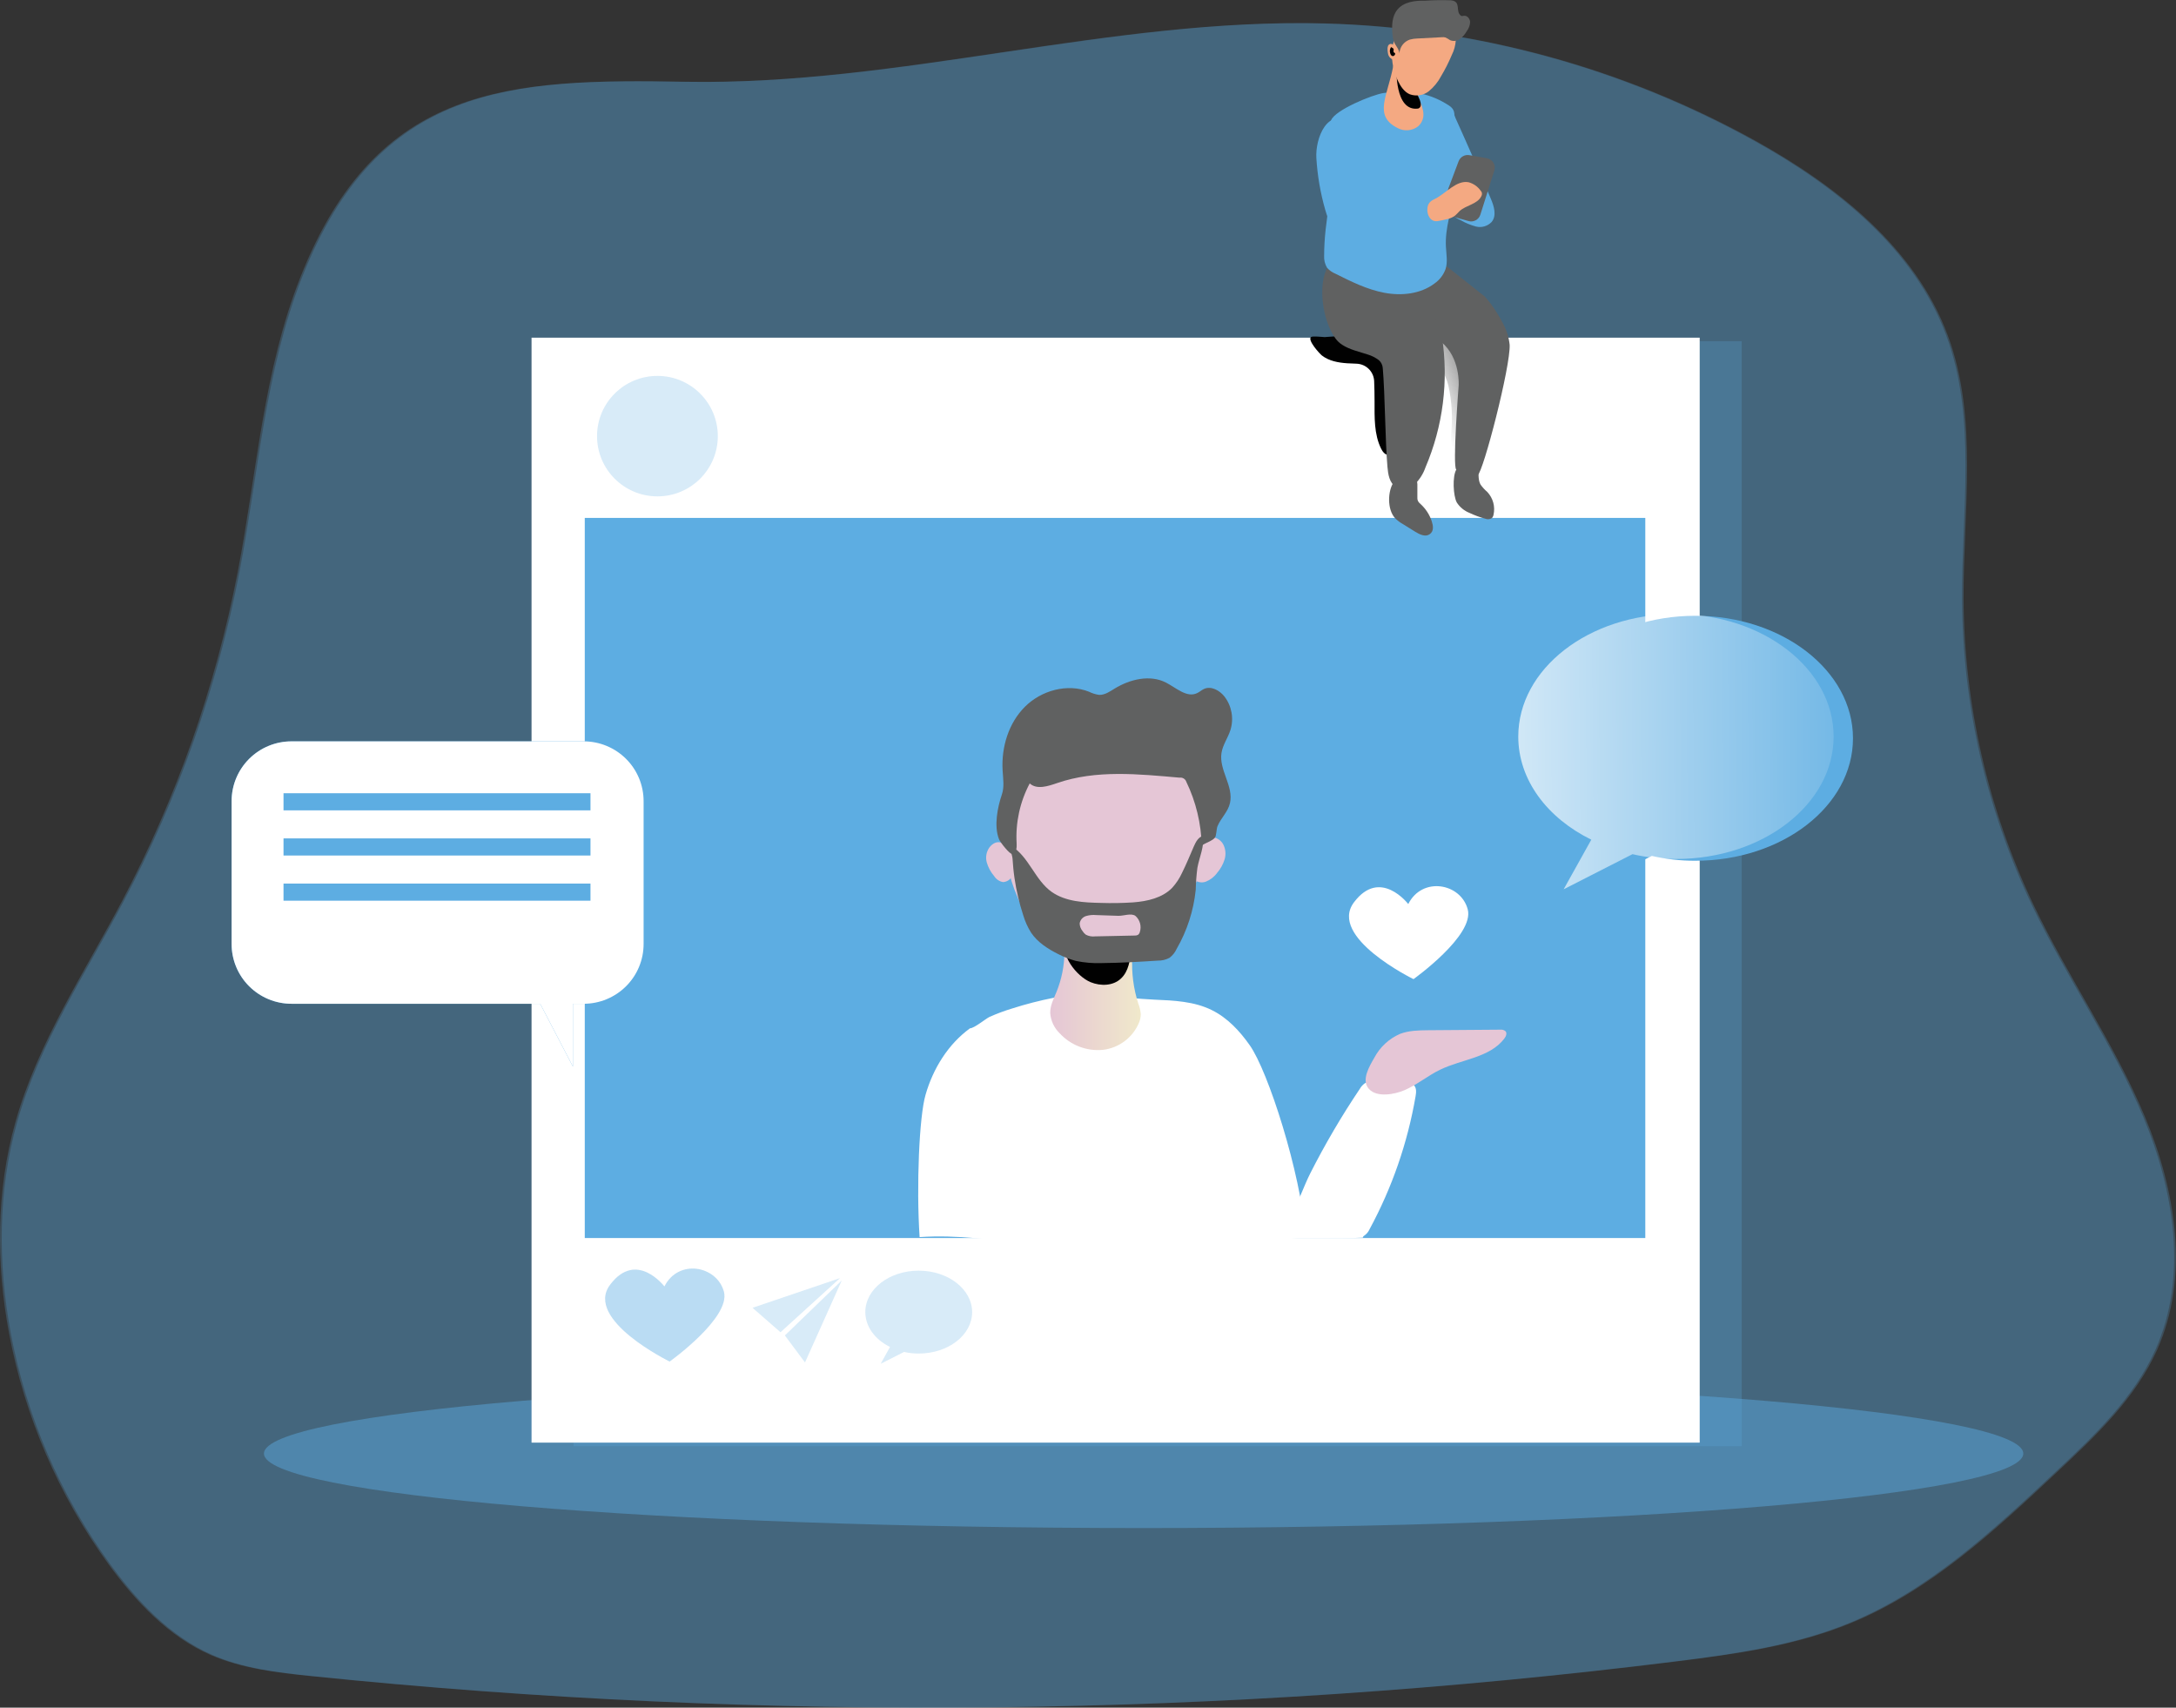 <svg width="469" height="368" viewBox="0 0 469 368" fill="none" xmlns="http://www.w3.org/2000/svg">
<rect x="0" y="0" width="469" height="368" fill="#333333" stroke="none"/>
<g clip-path="url(#clip0)">
<path opacity="0.24" d="M64.77 59.672C56.759 79.851 55.353 101.89 51.252 123.187C46.484 147.914 38.094 171.806 26.351 194.097C18.077 209.787 8.084 224.837 3.299 241.9C-0.823 256.602 -0.859 272.277 1.945 287.284C5.331 305.276 12.666 322.297 23.423 337.129C29.25 345.119 36.329 352.673 45.426 356.654C52.141 359.559 59.563 360.438 66.853 361.187C164.786 371.232 263.545 370.165 361.236 358.005C373.909 356.429 386.728 354.62 398.534 349.775C415.628 342.765 429.51 329.879 442.962 317.255C451.323 309.432 459.896 301.311 464.564 290.865C471.6 275.139 468.592 256.609 461.964 240.745C455.337 224.881 445.351 210.564 437.929 195.019C428.138 174.404 423.001 151.897 422.882 129.085C422.788 109.989 426.116 90.173 419.474 72.261C412.525 53.534 395.737 40.176 378.258 30.443C349.803 14.645 317.943 5.936 285.388 5.056C239.037 3.85 193.932 18.436 147.61 17.622C109.701 16.954 81.194 18.109 64.77 59.672Z" fill="#5DADE2"/>
<path opacity="0.24" d="M65.142 59.672C57.174 79.851 55.724 101.89 51.631 123.187C46.864 147.915 38.471 171.808 26.722 194.097C18.456 209.787 8.463 224.837 3.678 241.9C-0.444 256.602 -0.481 272.277 2.323 287.284C5.704 305.276 13.037 322.298 23.794 337.129C29.621 345.119 36.708 352.673 45.805 356.654C52.52 359.559 59.934 360.438 67.232 361.187C165.165 371.232 263.924 370.165 361.615 358.005C374.288 356.429 387.107 354.62 398.906 349.775C416.007 342.765 429.889 329.879 443.334 317.255C451.695 309.432 460.267 301.311 464.936 290.865C471.972 275.139 468.964 256.609 462.336 240.745C455.708 224.881 445.723 210.564 438.301 195.019C428.501 174.415 423.352 151.919 423.217 129.115C423.123 110.018 426.458 90.202 419.816 72.29C412.868 53.563 396.08 40.205 378.6 30.472C350.158 14.67 318.312 5.951 285.767 5.056C239.416 3.85 194.311 18.436 147.989 17.622C110.058 16.954 81.566 18.109 65.142 59.672Z" fill="#5DADE2"/>
<path opacity="0.46" d="M246.488 329.291C351.201 329.291 436.087 322.104 436.087 313.238C436.087 304.372 351.201 297.185 246.488 297.185C141.776 297.185 56.89 304.372 56.89 313.238C56.89 322.104 141.776 329.291 246.488 329.291Z" fill="#5DADE2"/>
<path opacity="0.24" d="M375.395 73.525H123.619V311.64H375.395V73.525Z" fill="#5DADE2"/>
<path d="M366.342 72.769H114.566V310.885H366.342V72.769Z" fill="white"/>
<path d="M354.616 111.609H126.037V266.793H354.616V111.609Z" fill="#5DADE2"/>
<path d="M399.379 159.1C399.379 173.685 384.157 185.489 365.388 185.489C362.236 185.5 359.094 185.151 356.022 184.45L341.193 192.019L347.136 181.32C337.668 176.671 331.397 168.477 331.397 159.1C331.397 144.514 346.619 132.703 365.381 132.703C384.142 132.703 399.379 144.514 399.379 159.1Z" fill="#5DADE2"/>
<path d="M395.206 158.722C395.206 173.308 379.991 185.111 361.222 185.111C358.07 185.126 354.927 184.778 351.856 184.073L337.02 191.642L342.977 180.949C333.509 176.293 327.238 168.1 327.238 158.722C327.238 144.136 342.453 132.325 361.222 132.325C379.991 132.325 395.206 144.136 395.206 158.722Z" fill="url(#paint0_linear)"/>
<path d="M138.718 172.639V203.431C138.718 205.123 138.383 206.798 137.734 208.361C137.084 209.924 136.133 211.344 134.933 212.54C133.733 213.736 132.308 214.684 130.741 215.331C129.173 215.978 127.493 216.31 125.797 216.31H123.481V229.849L116.431 216.31H62.833C61.137 216.31 59.458 215.976 57.891 215.329C56.325 214.682 54.901 213.733 53.702 212.537C52.503 211.341 51.552 209.922 50.903 208.359C50.254 206.797 49.92 205.122 49.92 203.431V172.639C49.919 170.948 50.252 169.273 50.901 167.71C51.549 166.147 52.501 164.727 53.7 163.531C54.899 162.335 56.323 161.386 57.89 160.739C59.457 160.092 61.137 159.76 62.833 159.761H125.797C127.493 159.76 129.173 160.092 130.741 160.739C132.308 161.386 133.733 162.334 134.933 163.53C136.133 164.726 137.084 166.146 137.734 167.709C138.383 169.272 138.718 170.948 138.718 172.639Z" fill="#5DADE2"/>
<path d="M138.718 172.639V203.431C138.718 205.123 138.383 206.798 137.734 208.361C137.084 209.924 136.133 211.344 134.933 212.54C133.733 213.736 132.308 214.684 130.741 215.331C129.173 215.978 127.493 216.31 125.797 216.31H123.481V229.849L116.431 216.31H62.833C61.137 216.31 59.458 215.976 57.891 215.329C56.325 214.682 54.901 213.733 53.702 212.537C52.503 211.341 51.552 209.922 50.903 208.359C50.254 206.797 49.92 205.122 49.92 203.431V172.639C49.919 170.948 50.252 169.273 50.901 167.71C51.549 166.147 52.501 164.727 53.7 163.531C54.899 162.335 56.323 161.386 57.89 160.739C59.457 160.092 61.137 159.76 62.833 159.761H125.797C127.493 159.76 129.173 160.092 130.741 160.739C132.308 161.386 133.733 162.334 134.933 163.53C136.133 164.726 137.084 166.146 137.734 167.709C138.383 169.272 138.718 170.948 138.718 172.639Z" fill="url(#paint1_linear)"/>
<path d="M127.268 170.94H61.107V174.63H127.268V170.94Z" fill="#5DADE2"/>
<path d="M127.268 180.673H61.107V184.363H127.268V180.673Z" fill="#5DADE2"/>
<path d="M127.268 190.407H61.107V194.097H127.268V190.407Z" fill="#5DADE2"/>
<path opacity="0.24" d="M143.204 277.231C143.204 277.231 137.166 269.328 131.507 276.853C125.848 284.379 144.333 293.408 144.333 293.408C144.333 293.408 157.538 283.965 156.023 278.357C154.508 272.749 146.234 271.21 143.204 277.231Z" fill="#5DADE2"/>
<path opacity="0.24" d="M143.204 277.231C143.204 277.231 137.166 269.328 131.507 276.853C125.848 284.379 144.333 293.408 144.333 293.408C144.333 293.408 157.538 283.965 156.023 278.357C154.508 272.749 146.234 271.21 143.204 277.231Z" fill="#5DADE2"/>
<path d="M303.524 194.823C303.524 194.823 297.486 186.92 291.827 194.445C286.168 201.971 304.653 211 304.653 211C304.653 211 317.857 201.593 316.342 195.949C314.827 190.305 306.539 188.823 303.524 194.823Z" fill="white"/>
<path opacity="0.24" d="M209.526 282.759C209.526 287.698 204.376 291.686 198.033 291.686C196.967 291.691 195.904 291.574 194.864 291.338L189.817 293.894L191.827 290.263C188.623 288.694 186.503 285.904 186.503 282.744C186.503 277.812 191.652 273.824 198.003 273.824C204.354 273.824 209.526 277.827 209.526 282.759Z" fill="#5DADE2"/>
<path opacity="0.24" d="M162.192 281.829L181.048 275.43L168.222 287.095L162.192 281.829Z" fill="#5DADE2"/>
<path opacity="0.24" d="M169.169 287.786L181.427 275.938L173.502 293.611L169.169 287.786Z" fill="#5DADE2"/>
<path opacity="0.24" d="M141.696 106.967C148.884 106.967 154.712 101.156 154.712 93.987C154.712 86.818 148.884 81.006 141.696 81.006C134.508 81.006 128.681 86.818 128.681 93.987C128.681 101.156 134.508 106.967 141.696 106.967Z" fill="#5DADE2"/>
<path d="M312.759 93.594C312.686 94.88 312.621 96.289 313.4 97.314C315.439 96.1 316.051 93.478 316.313 91.132C316.822 86.478 316.693 81.776 315.927 77.156C315.842 76.411 315.622 75.688 315.279 75.021C314.626 74.066 313.7 73.329 312.621 72.907C311.974 72.55 311.248 72.361 310.508 72.355C310.14 72.362 309.783 72.483 309.486 72.7C309.189 72.917 308.966 73.22 308.848 73.568C308.783 74.019 308.835 74.48 309.001 74.905C309.333 76.468 309.867 77.981 310.588 79.408C311.318 80.554 311.857 81.81 312.184 83.127C312.932 86.564 313.126 90.097 312.759 93.594Z" fill="url(#paint2_linear)"/>
<path d="M284.937 76.626C286.444 77.788 288.418 78.151 290.319 78.282C291.011 78.326 291.718 78.348 292.417 78.377C293.396 78.419 294.324 78.825 295.02 79.514C295.715 80.203 296.127 81.126 296.175 82.103C296.233 83.556 296.262 85.009 296.262 86.461C296.262 89.933 296.138 93.558 297.668 96.674C297.988 97.328 298.506 98.018 299.234 98.033C299.625 98.008 299.996 97.855 300.29 97.597C301.218 96.819 301.861 95.756 302.118 94.575C302.372 93.399 302.477 92.196 302.431 90.994C302.431 86.396 302.031 81.711 300.246 77.469C300.041 76.986 299.797 76.519 299.518 76.074C298.339 74.376 296.554 73.192 294.529 72.762C292.523 72.343 290.464 72.235 288.425 72.442C287.457 72.507 286.481 72.587 285.512 72.638C284.966 72.638 282.934 72.362 282.555 72.638C281.783 73.299 284.361 76.176 284.937 76.626Z" fill="url(#paint3_linear)"/>
<path d="M325.381 74.309C325.592 78.878 319.736 101.614 318.462 102.464C317.398 103.19 315.483 102.217 314.39 101.556C314.179 101.403 314.026 101.28 313.873 101.192C313.028 100.553 314.39 83.091 314.39 83.091C314.39 83.091 314.82 77.156 310.661 73.706C306.015 69.864 300.705 66.319 301.069 63.595C301.101 63.186 301.273 62.801 301.557 62.505C303.888 59.723 309.205 55.488 311.994 57.544L320.13 63.987C320.135 64.006 320.135 64.026 320.13 64.045C320.188 64.111 320.283 64.227 320.435 64.379C320.647 64.655 320.982 65.048 321.346 65.498C322.33 66.854 323.211 68.282 323.982 69.769C324.736 71.179 325.21 72.72 325.381 74.309Z" fill="#606161"/>
<path d="M313.757 70.953C314.958 72.871 315.119 72.13 316 76.488C316.881 80.846 316 98.861 315.031 100.764C314.88 101.072 314.661 101.343 314.39 101.556C314.179 101.403 314.026 101.28 313.873 101.192C313.028 100.553 314.39 83.091 314.39 83.091C314.39 83.091 314.82 77.156 310.661 73.706C310.661 73.706 311.295 69.769 308.411 67.532C306.13 65.932 303.665 64.61 301.069 63.595C301.404 63.471 306.408 57.566 311.055 57.784C315.272 57.965 307.974 61.699 313.757 70.953Z" fill="url(#paint4_linear)"/>
<path d="M307.231 100.735C306.755 102.108 305.965 103.352 304.922 104.367C303.8 105.304 302.103 105.696 300.887 104.941C299.43 104.062 299.183 102.188 299.037 100.582C298.549 94.895 298.52 84.994 298.032 79.306C297.982 78.667 297.691 78.07 297.216 77.636C296.49 77.079 295.668 76.658 294.791 76.394C293.065 75.82 290.909 75.37 289.299 74.309C288.732 73.949 288.238 73.486 287.843 72.943C284.988 69.043 283.924 61.111 286.291 57.326C286.605 56.75 287.053 56.257 287.596 55.888C288.14 55.519 288.763 55.285 289.416 55.205C293.546 54.689 300.982 57.384 302.715 61.111C303.262 62.324 303.502 63.653 304.288 64.743C305.658 66.646 308.36 67.227 309.693 69.159C310.3 70.176 310.673 71.315 310.785 72.493C312.263 82.053 311.032 91.835 307.231 100.735Z" fill="#606161"/>
<path d="M297.974 76.248C298.099 76.527 298.158 76.83 298.146 77.135C298.135 77.44 298.054 77.738 297.908 78.006C297.668 77.883 297.457 77.73 297.18 77.607C296.393 77.185 295.578 76.757 294.755 76.365C293.604 75.849 292.388 75.37 291.171 74.912C290.538 74.701 289.897 74.49 289.263 74.251C288.696 73.891 288.201 73.428 287.806 72.885C284.951 68.985 283.888 61.053 286.255 57.268C288.564 57.42 290.807 58.481 292.905 59.447C294.15 60.057 295.388 60.631 296.546 61.328C297.333 61.779 298.943 62.447 297.697 63.326C296 64.503 292.752 62.418 291.448 64.321C291.2 64.765 291.074 65.266 291.084 65.774C291.018 66.5 290.96 67.227 290.902 68.011C290.819 68.679 290.859 69.355 291.018 70.009C291.388 70.838 292.003 71.535 292.781 72.006C294.199 72.869 295.568 73.81 296.881 74.825C297.334 75.224 297.705 75.708 297.974 76.248Z" fill="url(#paint5_linear)"/>
<path d="M300.698 111.681C301.202 112.181 301.773 112.609 302.395 112.953L305.046 114.601C306 115.19 307.231 115.778 308.163 115.11C309.095 114.442 308.892 113.279 308.586 112.321C308.115 110.903 307.288 109.63 306.182 108.623C305.947 108.444 305.752 108.219 305.607 107.962C305.502 107.689 305.462 107.396 305.49 107.105V104.381C305.49 101.621 301.688 102.115 300.487 103.749C299.023 105.761 298.972 109.836 300.698 111.681Z" fill="#606161"/>
<path d="M313.99 108.289C314.646 109.306 315.607 110.092 316.736 110.534C317.818 111.046 318.944 111.459 320.1 111.769C320.335 111.868 320.59 111.909 320.844 111.888C321.098 111.866 321.343 111.783 321.557 111.645C321.74 111.441 321.861 111.189 321.907 110.919C322.099 110.057 322.079 109.162 321.847 108.31C321.614 107.458 321.177 106.676 320.574 106.03C320.028 105.561 319.539 105.03 319.117 104.447C318.6 103.539 318.709 102.427 318.615 101.389C318.411 99.108 314.769 99.703 313.888 101.178C313.007 102.652 313.211 106.858 313.99 108.289Z" fill="#606161"/>
<path d="M285.396 55.067C285.332 55.995 285.556 56.921 286.037 57.718C286.532 58.276 287.15 58.711 287.843 58.989C291.222 60.682 294.66 62.396 298.374 63.094C302.089 63.791 306.189 63.362 309.197 61.081C310.292 60.315 311.121 59.229 311.572 57.973C312.052 56.44 311.725 54.791 311.645 53.186C311.433 49.198 312.773 45.312 313.706 41.418C314.638 37.525 315.162 33.261 313.363 29.673C311.972 26.847 314.966 24.479 312.329 22.758C308.615 20.324 304.252 19.126 298.163 20.055C295.811 20.404 287.763 23.687 286.896 25.91C286.029 28.133 288.564 30.377 288.272 32.738C287.348 40.104 285.396 47.702 285.396 55.067Z" fill="#5DADE2"/>
<path d="M321.295 42.762C322.023 44.426 322.635 46.496 321.484 47.847C321.06 48.289 320.526 48.612 319.937 48.783C319.347 48.954 318.723 48.967 318.127 48.82C316.948 48.503 315.817 48.032 314.762 47.418C314.067 47.142 313.445 46.713 312.941 46.162C312.256 45.268 312.336 44.033 312.38 42.907C312.57 37.343 310.982 31.895 311.076 26.339C311.076 25.503 310.836 23.651 311.878 23.302C313.036 22.917 313.378 24.704 313.728 25.482C314.929 28.14 316.124 30.806 317.289 33.472C318.654 36.556 319.989 39.653 321.295 42.762Z" fill="#5DADE2"/>
<path d="M312.249 40.409L314.383 34.743C314.556 34.29 314.882 33.911 315.304 33.672C315.727 33.433 316.221 33.35 316.699 33.435L320.457 34.096C320.747 34.145 321.023 34.255 321.267 34.419C321.51 34.584 321.716 34.797 321.869 35.047C322.023 35.297 322.122 35.577 322.158 35.867C322.195 36.158 322.169 36.453 322.082 36.733L319.059 46.278C318.894 46.792 318.535 47.221 318.058 47.475C317.58 47.729 317.022 47.787 316.503 47.636L312.657 46.547C312.394 46.478 312.148 46.359 311.932 46.195C311.716 46.031 311.535 45.825 311.399 45.591C311.264 45.356 311.176 45.097 311.142 44.828C311.108 44.56 311.128 44.287 311.2 44.026L312.176 40.576C312.176 40.525 312.227 40.467 312.249 40.409Z" fill="#606161"/>
<path d="M290.21 55.735C290.282 55.604 290.388 55.494 290.516 55.416C290.706 55.342 290.912 55.321 291.113 55.358C292.273 55.463 293.441 55.463 294.602 55.358C294.966 55.358 312.97 48.479 311.805 47.876C311.237 47.585 302.81 46.329 297.02 43.387C292.082 40.888 289.809 36.305 287.857 39.348C287.355 40.133 286.066 50.542 285.752 51.413C285.694 51.616 285.664 51.827 285.665 52.038L285.534 54.682C285.396 55.665 285.519 56.667 285.891 57.588C286.503 58.772 287.843 59.367 289.081 59.868C289.448 60.06 289.869 60.122 290.275 60.043C289.671 58.641 289.299 57.152 290.21 55.735Z" fill="url(#paint6_linear)"/>
<path d="M299.285 57.856L306.779 57.907C306.779 57.907 305.199 60.515 303.866 60.653L299.285 57.856Z" fill="#5DADE2"/>
<path d="M283.72 34.06C283.947 37.805 284.58 41.514 285.607 45.123C286.335 47.672 287.369 50.324 289.525 51.871C291.482 53.144 293.857 53.613 296.153 53.178C298.424 52.739 300.627 52.007 302.708 50.999L309.139 48.225C309.652 48.04 310.119 47.748 310.508 47.367C311.601 46.125 310.465 44.041 308.906 43.467C307.347 42.893 305.636 43.249 303.975 43.242C302.14 43.242 298.629 44.295 297.02 43.416C296.701 43.278 296.432 43.048 296.248 42.755C296.107 42.423 296.059 42.059 296.109 41.702C296.27 36.806 295.599 29.135 291.317 26.36C286.058 22.968 283.466 29.84 283.72 34.06Z" fill="#5DADE2"/>
<path d="M301.251 27.602C301.947 27.973 302.735 28.133 303.52 28.063C304.305 27.993 305.053 27.697 305.672 27.21C306.253 26.695 306.637 25.994 306.757 25.227C307.085 23.048 305.25 21.043 305.41 18.857C305.49 17.767 306.058 16.678 305.672 15.632C305.345 14.76 300.465 13.344 300.283 14.259C299.066 20.724 295.935 24.951 301.251 27.602Z" fill="#F4A982"/>
<path d="M300.996 14.579C300.996 14.579 300.523 24.065 305.621 23.397C305.621 23.397 306.422 23.288 306.182 22.118C305.942 20.949 304.951 19.743 305.01 18.704C305.068 17.666 300.996 14.579 300.996 14.579Z" fill="url(#paint7_linear)"/>
<path d="M313.771 8.688C313.702 9.793 313.407 10.874 312.905 11.862C312.248 13.427 311.482 14.944 310.61 16.402C309.944 17.673 309.024 18.795 307.908 19.7C307.335 20.133 306.662 20.416 305.951 20.523C305.239 20.629 304.512 20.556 303.837 20.31C302.628 19.794 301.863 18.581 301.288 17.404C300.39 15.513 299.953 13.437 300.013 11.346C300.101 9.784 300.479 7.569 301.863 6.603C302.186 6.379 302.569 6.255 302.963 6.247C303.473 6.247 303.859 6.574 304.325 6.617C304.683 6.591 305.036 6.515 305.374 6.392C305.796 6.312 306.219 6.254 306.648 6.211C307.475 6.142 308.305 6.142 309.132 6.211C309.826 6.26 310.515 6.365 311.193 6.523C311.843 6.631 312.462 6.878 313.007 7.249C313.232 7.418 313.418 7.634 313.55 7.883C313.682 8.132 313.758 8.406 313.771 8.688Z" fill="#F4A982"/>
<path d="M316.546 39.276C317.568 39.559 318.464 40.178 319.088 41.033C319.229 41.179 319.334 41.356 319.394 41.549C319.441 41.797 319.4 42.054 319.277 42.276C318.44 44.019 316 44.193 314.572 45.501C314.249 45.858 313.906 46.197 313.546 46.518C313.028 46.874 312.443 47.121 311.827 47.244C311.193 47.404 310.545 47.535 309.904 47.643C308.331 47.905 307.537 46.35 307.646 44.963C307.741 43.721 308.374 43.271 309.416 42.784C311.594 41.694 313.946 38.752 316.546 39.276Z" fill="#F4A982"/>
<path d="M300.101 9.537C299.973 9.479 299.833 9.452 299.693 9.457C299.583 9.48 299.479 9.528 299.391 9.598C299.302 9.667 299.231 9.756 299.183 9.857C299.097 10.064 299.055 10.287 299.059 10.511C299.051 10.843 299.083 11.174 299.154 11.499C299.196 11.803 299.32 12.089 299.514 12.328C299.708 12.566 299.964 12.746 300.254 12.85C300.519 12.895 300.791 12.843 301.02 12.703C301.25 12.562 301.42 12.343 301.499 12.087C301.558 11.57 301.456 11.047 301.205 10.591C300.955 10.134 300.569 9.766 300.101 9.537Z" fill="#F4A982"/>
<path d="M300.385 11.23C300.29 11.063 300.385 10.852 300.385 10.656C300.385 10.46 300.122 10.293 299.853 10.162C299.834 10.167 299.816 10.177 299.801 10.189C299.786 10.202 299.774 10.217 299.766 10.235C299.656 10.424 299.588 10.635 299.566 10.853C299.545 11.071 299.571 11.291 299.642 11.499C299.68 11.654 299.755 11.799 299.86 11.92C299.914 11.98 299.983 12.026 300.059 12.054C300.135 12.082 300.217 12.091 300.297 12.08C300.395 12.049 300.484 11.993 300.554 11.918C300.624 11.843 300.674 11.751 300.698 11.651C300.749 11.346 300.523 11.462 300.385 11.23Z" fill="url(#paint8_linear)"/>
<path d="M307.078 0.153C304.951 0.094 302.577 0.414 301.215 2.041C299.977 3.494 299.94 5.629 300.137 7.54C300.17 8.035 300.27 8.524 300.436 8.993C300.785 9.864 301.557 10.576 301.623 11.513C301.652 10.851 301.88 10.213 302.278 9.682C302.675 9.151 303.223 8.751 303.851 8.535C304.395 8.385 304.955 8.305 305.519 8.295L310.741 8.019C311.007 7.989 311.276 8.006 311.535 8.07C311.888 8.239 312.226 8.436 312.548 8.658C312.895 8.801 313.273 8.851 313.645 8.806C314.018 8.76 314.372 8.619 314.674 8.397C315.271 7.944 315.767 7.373 316.131 6.719C316.573 6.149 316.828 5.456 316.859 4.736C316.823 4.01 316.197 3.283 315.49 3.407C315.286 3.407 315.06 3.523 314.9 3.407C313.56 2.419 315.082 0.32 312.715 0.065C310.836 0.001 308.954 0.03 307.078 0.153Z" fill="#606161"/>
<path d="M281.441 266.466C271.557 268.239 257.661 268.645 247.639 269.619C231.616 271.224 214.282 265.5 198.207 266.59C197.479 255.694 198.12 240.527 199.489 235.922C201.099 230.292 204.347 225.026 209.067 221.598C209.955 221.598 212.381 219.586 213.269 219.142C214.85 218.44 216.472 217.836 218.127 217.334C221.078 216.39 224.082 215.616 227.122 215.017C233.888 213.615 241.892 215.118 248.804 215.423C253.043 215.598 257.42 215.801 261.186 217.675C264.573 219.346 267.202 222.179 269.358 225.244C273.32 230.837 280.312 252.556 281.441 266.466Z" fill="white"/>
<path d="M227.69 213.803C227.093 215.256 226.328 216.709 226.357 218.307C226.476 219.959 227.199 221.51 228.389 222.665C229.556 223.935 231.001 224.919 232.612 225.541C234.223 226.162 235.956 226.403 237.676 226.246C239.392 226.052 241.025 225.401 242.404 224.362C243.782 223.324 244.856 221.935 245.512 220.341C245.742 219.783 245.865 219.186 245.877 218.583C245.817 217.809 245.643 217.047 245.359 216.324C244.312 213.088 243.865 209.689 244.041 206.293C244.158 204.179 244.347 201.651 242.665 200.358C242.147 199.997 241.567 199.736 240.953 199.588C237.982 198.745 234.834 198.745 231.863 199.588C228.499 200.54 229.438 202.341 229.424 205.174C229.402 208.134 228.814 211.063 227.69 213.803Z" fill="url(#paint9_linear)"/>
<path d="M235.046 211.653C237.231 212.547 239.919 212.467 241.601 210.876C243.284 209.285 243.575 206.91 243.786 204.673L244.099 201.6C244.144 201.378 244.121 201.148 244.034 200.939C243.922 200.801 243.78 200.689 243.618 200.614C243.457 200.538 243.28 200.501 243.102 200.503C240.442 200.207 237.761 200.139 235.09 200.3C233.313 200.409 230.771 200.3 229.853 202.16C228.178 205.646 232.06 210.397 235.046 211.653Z" fill="url(#paint10_linear)"/>
<path d="M219.329 193.37C220.386 195.985 221.862 198.411 223.699 200.554C228.215 205.486 235.738 207.143 242.177 205.298C248.615 203.453 253.91 198.455 256.823 192.455C259.737 186.455 260.53 179.547 259.831 172.901C259.438 169.269 258.557 165.477 256.277 162.572C254.406 160.318 251.961 158.609 249.198 157.625C244.243 155.719 238.779 155.588 233.738 157.253C228.697 158.918 224.392 162.277 221.558 166.756C216.19 175.254 215.258 184.203 219.329 193.37Z" fill="url(#paint11_linear)"/>
<path d="M213.225 182.656C212.904 183.12 212.689 183.649 212.596 184.205C212.503 184.761 212.534 185.331 212.687 185.874C213.004 186.957 213.551 187.96 214.289 188.816C214.498 189.148 214.775 189.432 215.101 189.651C215.427 189.87 215.795 190.019 216.183 190.087C216.559 190.069 216.926 189.96 217.251 189.768C217.576 189.577 217.849 189.31 218.047 188.99C220.407 185.765 216.255 178.726 213.225 182.656Z" fill="url(#paint12_linear)"/>
<path d="M260.895 180.404C261.453 180.382 262.007 180.516 262.493 180.79C262.98 181.065 263.38 181.47 263.648 181.959C264.161 182.958 264.268 184.116 263.946 185.191C263.614 186.259 263.067 187.248 262.337 188.097C261.719 188.951 260.87 189.611 259.89 190C259.397 190.18 258.86 190.203 258.353 190.065C257.847 189.927 257.396 189.635 257.064 189.23C256.846 188.882 256.693 188.498 256.612 188.097C255.964 185.489 257.705 180.695 260.895 180.404Z" fill="url(#paint13_linear)"/>
<path d="M220.538 197.227C220.929 198.553 221.5 199.819 222.235 200.99C223.641 203.082 225.877 204.506 228.12 205.624C229.321 206.244 230.586 206.732 231.893 207.077C233.741 207.461 235.629 207.617 237.515 207.542C241.521 207.506 245.527 207.273 249.525 207.012C250.405 207.032 251.275 206.827 252.053 206.416C252.724 205.912 253.258 205.248 253.604 204.484C255.86 200.573 257.262 196.232 257.719 191.743C257.758 190.167 257.877 188.593 258.076 187.029C258.491 184.719 259.605 182.453 259.285 180.128C258.28 180.39 257.734 181.436 257.318 182.38C256.481 184.305 255.694 186.252 254.755 188.126C254.218 189.292 253.506 190.37 252.643 191.322C250.523 193.501 247.304 194.227 244.26 194.46C241.935 194.615 239.604 194.654 237.275 194.576C233.633 194.504 229.7 194.315 226.692 192.215C223.051 189.659 221.762 184.574 217.952 182.3C217.537 183.027 218.171 184.203 218.229 184.981C218.331 186.433 218.448 187.821 218.659 189.23C219.055 191.944 219.683 194.62 220.538 197.227Z" fill="#606161"/>
<path d="M220.538 197.227C220.929 198.553 221.5 199.819 222.235 200.99C223.641 203.082 225.877 204.506 228.12 205.624C229.321 206.244 230.586 206.732 231.893 207.077C233.741 207.461 235.629 207.617 237.515 207.542C241.521 207.506 245.527 207.273 249.525 207.012C250.405 207.032 251.275 206.827 252.053 206.416C252.724 205.912 253.258 205.248 253.604 204.484C255.86 200.573 257.262 196.232 257.719 191.743C257.758 190.167 257.877 188.593 258.076 187.029C258.491 184.719 259.605 182.453 259.285 180.128C258.28 180.39 257.734 181.436 257.318 182.38C256.481 184.305 255.694 186.252 254.755 188.126C254.218 189.292 253.506 190.37 252.643 191.322C250.523 193.501 247.304 194.227 244.26 194.46C241.935 194.615 239.604 194.654 237.275 194.576C233.633 194.504 229.7 194.315 226.692 192.215C223.051 189.659 221.762 184.574 217.952 182.3C217.537 183.027 218.171 184.203 218.229 184.981C218.331 186.433 218.448 187.821 218.659 189.23C219.055 191.944 219.683 194.62 220.538 197.227Z" fill="url(#paint14_linear)"/>
<path d="M241.033 197.358L236.27 197.198C235.535 197.124 234.793 197.193 234.085 197.402C233.73 197.509 233.413 197.714 233.169 197.993C232.926 198.271 232.766 198.613 232.708 198.978C232.712 199.572 232.921 200.146 233.298 200.605C233.487 200.92 233.734 201.196 234.027 201.419C234.638 201.743 235.335 201.872 236.022 201.789L244.587 201.608C244.819 201.621 245.05 201.573 245.257 201.469C245.459 201.325 245.604 201.114 245.665 200.874C245.866 200.266 245.886 199.613 245.722 198.994C245.557 198.375 245.217 197.817 244.74 197.387C243.837 196.704 242.162 197.394 241.033 197.358Z" fill="url(#paint15_linear)"/>
<path d="M218.222 184.044C219.081 183.818 219.169 182.649 219.118 181.763C218.856 177.275 219.831 172.801 221.936 168.826C223.473 170.221 225.877 169.429 227.843 168.753C236.241 165.848 245.396 166.807 254.238 167.584C254.548 167.538 254.865 167.603 255.132 167.768C255.398 167.933 255.598 168.187 255.694 168.484C257.766 172.781 258.896 177.469 259.008 182.235C259.737 181.654 261.361 181.196 261.856 180.506C262.206 180.027 262.155 178.69 262.41 178.051C263.138 176.279 264.667 174.986 265.104 173.053C265.92 169.422 262.701 165.92 263.269 162.274C263.538 160.523 264.653 159.027 265.192 157.342C265.573 156.128 265.658 154.841 265.441 153.588C265.223 152.334 264.708 151.151 263.939 150.136C262.89 148.785 261.026 147.746 259.489 148.473C258.979 148.705 258.564 149.112 258.032 149.359C255.804 150.448 253.509 148.218 251.303 147.092C247.85 145.327 243.553 146.366 240.247 148.385C239.205 149.025 238.113 149.795 236.889 149.744C236.128 149.637 235.39 149.406 234.704 149.061C230.05 147.223 224.435 148.778 220.902 152.308C217.37 155.838 215.804 161.025 216.095 166.029C216.197 167.773 216.503 169.574 215.935 171.223C215.003 173.954 214.194 177.993 215.316 180.84C215.578 181.516 217.661 184.182 218.222 184.044Z" fill="#606161"/>
<path d="M218.222 184.044C219.081 183.818 219.169 182.649 219.118 181.763C218.856 177.275 219.831 172.801 221.936 168.826C223.473 170.221 225.877 169.429 227.843 168.753C236.241 165.848 245.396 166.807 254.238 167.584C254.548 167.538 254.865 167.603 255.132 167.768C255.398 167.933 255.598 168.187 255.694 168.484C257.766 172.781 258.896 177.469 259.008 182.235C259.737 181.654 261.361 181.196 261.856 180.506C262.206 180.027 262.155 178.69 262.41 178.051C263.138 176.279 264.667 174.986 265.104 173.053C265.92 169.422 262.701 165.92 263.269 162.274C263.538 160.523 264.653 159.027 265.192 157.342C265.573 156.128 265.658 154.841 265.441 153.588C265.223 152.334 264.708 151.151 263.939 150.136C262.89 148.785 261.026 147.746 259.489 148.473C258.979 148.705 258.564 149.112 258.032 149.359C255.804 150.448 253.509 148.218 251.303 147.092C247.85 145.327 243.553 146.366 240.247 148.385C239.205 149.025 238.113 149.795 236.889 149.744C236.128 149.637 235.39 149.406 234.704 149.061C230.05 147.223 224.435 148.778 220.902 152.308C217.37 155.838 215.804 161.025 216.095 166.029C216.197 167.773 216.503 169.574 215.935 171.223C215.003 173.954 214.194 177.993 215.316 180.84C215.578 181.516 217.661 184.182 218.222 184.044Z" fill="url(#paint16_linear)"/>
<path d="M293.065 234.68C293.356 234.157 293.768 233.711 294.267 233.379C294.769 233.131 295.323 233.002 295.884 233.002C298.336 232.834 300.8 232.929 303.232 233.285C303.783 233.313 304.311 233.514 304.74 233.859C305.337 234.447 305.25 235.421 305.104 236.241C303.385 246.263 300.037 255.937 295.192 264.883C294.946 265.45 294.545 265.936 294.034 266.285C293.524 266.568 294.099 266.691 293.509 266.72C288.36 266.967 280.56 266.72 272.643 266.967C274.041 265.624 276.721 263.931 277.879 262.26C279.787 259.507 280.88 255.854 282.402 252.861C285.581 246.589 289.142 240.517 293.065 234.68Z" fill="white"/>
<path d="M296.219 227.924C297.43 225.638 299.384 223.83 301.761 222.796C303.669 222.07 305.767 222.033 307.814 222.012L323.342 221.895C323.544 221.867 323.751 221.881 323.948 221.937C324.145 221.993 324.328 222.091 324.485 222.222C324.886 222.673 324.572 223.377 324.201 223.857C321.04 227.939 315.09 228.258 310.428 230.503C307.741 231.796 305.425 233.779 302.679 234.948C300.654 235.813 296.801 236.59 295.053 234.672C293.305 232.755 295.192 229.726 296.219 227.924Z" fill="url(#paint17_linear)"/>
</g>
<defs>
<linearGradient id="paint0_linear" x1="412.962" y1="161.482" x2="286.233" y2="162.49" gradientUnits="userSpaceOnUse">
<stop stop-color="white" stop-opacity="0"/>
<stop offset="0.95" stop-color="white"/>
</linearGradient>
<linearGradient id="paint1_linear" x1="11697.5" y1="24735.7" x2="12322" y2="5740.44" gradientUnits="userSpaceOnUse">
<stop stop-color="white" stop-opacity="0"/>
<stop offset="0.95" stop-color="white"/>
</linearGradient>
<linearGradient id="paint2_linear" x1="308.702" y1="86.127" x2="331.226" y2="76.707" gradientUnits="userSpaceOnUse">
<stop stop-color="#010101" stop-opacity="0"/>
<stop offset="0.95" stop-color="#010101"/>
</linearGradient>
<linearGradient id="paint3_linear" x1="-25726.7" y1="3207.37" x2="-24410.4" y2="2704.08" gradientUnits="userSpaceOnUse">
<stop stop-color="#010101" stop-opacity="0"/>
<stop offset="0.95" stop-color="#010101"/>
</linearGradient>
<linearGradient id="paint4_linear" x1="-18896.8" y1="5209.98" x2="-19787.6" y2="5038.63" gradientUnits="userSpaceOnUse">
<stop stop-color="#010101" stop-opacity="0"/>
<stop offset="0.95" stop-color="#010101"/>
</linearGradient>
<linearGradient id="paint5_linear" x1="-16745.7" y1="2053.74" x2="-17250.4" y2="2020.24" gradientUnits="userSpaceOnUse">
<stop stop-color="#010101" stop-opacity="0"/>
<stop offset="0.95" stop-color="#010101"/>
</linearGradient>
<linearGradient id="paint6_linear" x1="-33413.6" y1="1670.3" x2="-35314.5" y2="1135.43" gradientUnits="userSpaceOnUse">
<stop stop-color="#010101" stop-opacity="0"/>
<stop offset="0.95" stop-color="#010101"/>
</linearGradient>
<linearGradient id="paint7_linear" x1="-6421.09" y1="316.786" x2="-6098.89" y2="84.335" gradientUnits="userSpaceOnUse">
<stop stop-color="#010101" stop-opacity="0"/>
<stop offset="0.95" stop-color="#010101"/>
</linearGradient>
<linearGradient id="paint8_linear" x1="-1170.99" y1="45.033" x2="-1162.7" y2="44.348" gradientUnits="userSpaceOnUse">
<stop stop-color="#010101" stop-opacity="0"/>
<stop offset="0.95" stop-color="#010101"/>
</linearGradient>
<linearGradient id="paint9_linear" x1="226.372" y1="212.598" x2="245.891" y2="212.598" gradientUnits="userSpaceOnUse">
<stop stop-color="#E5C6D6"/>
<stop offset="0.42" stop-color="#EAD4D0"/>
<stop offset="1" stop-color="#F0E9CB"/>
</linearGradient>
<linearGradient id="paint10_linear" x1="5022.48" y1="3747.6" x2="5152.25" y2="3287.5" gradientUnits="userSpaceOnUse">
<stop stop-color="#010101" stop-opacity="0"/>
<stop offset="0.95" stop-color="#010101"/>
</linearGradient>
<linearGradient id="paint11_linear" x1="13328.6" y1="12743.4" x2="15899.4" y2="12743.4" gradientUnits="userSpaceOnUse">
<stop stop-color="#E5C6D6"/>
<stop offset="0.42" stop-color="#EAD4D0"/>
<stop offset="1" stop-color="#F0E9CB"/>
</linearGradient>
<linearGradient id="paint12_linear" x1="2055.28" y1="2403.25" x2="2107.98" y2="2403.25" gradientUnits="userSpaceOnUse">
<stop stop-color="#E5C6D6"/>
<stop offset="0.42" stop-color="#EAD4D0"/>
<stop offset="1" stop-color="#F0E9CB"/>
</linearGradient>
<linearGradient id="paint13_linear" x1="2991.85" y1="2694.87" x2="3072.11" y2="2694.87" gradientUnits="userSpaceOnUse">
<stop stop-color="#E5C6D6"/>
<stop offset="0.42" stop-color="#EAD4D0"/>
<stop offset="1" stop-color="#F0E9CB"/>
</linearGradient>
<linearGradient id="paint14_linear" x1="12860.3" y1="7576.88" x2="15229.2" y2="7576.88" gradientUnits="userSpaceOnUse">
<stop stop-color="#010101" stop-opacity="0"/>
<stop offset="0.95" stop-color="#010101"/>
</linearGradient>
<linearGradient id="paint15_linear" x1="4496.17" y1="1508.74" x2="4732.78" y2="1508.74" gradientUnits="userSpaceOnUse">
<stop stop-color="#E5C6D6"/>
<stop offset="0.42" stop-color="#EAD4D0"/>
<stop offset="1" stop-color="#F0E9CB"/>
</linearGradient>
<linearGradient id="paint16_linear" x1="15464" y1="8857.24" x2="19004.4" y2="8857.24" gradientUnits="userSpaceOnUse">
<stop stop-color="#010101" stop-opacity="0"/>
<stop offset="0.95" stop-color="#010101"/>
</linearGradient>
<linearGradient id="paint17_linear" x1="12716" y1="4666.19" x2="13979" y2="4666.19" gradientUnits="userSpaceOnUse">
<stop stop-color="#E5C6D6"/>
<stop offset="0.42" stop-color="#EAD4D0"/>
<stop offset="1" stop-color="#F0E9CB"/>
</linearGradient>
<clipPath id="clip0">
<rect width="469" height="368" fill="white"/>
</clipPath>
</defs>
</svg>
